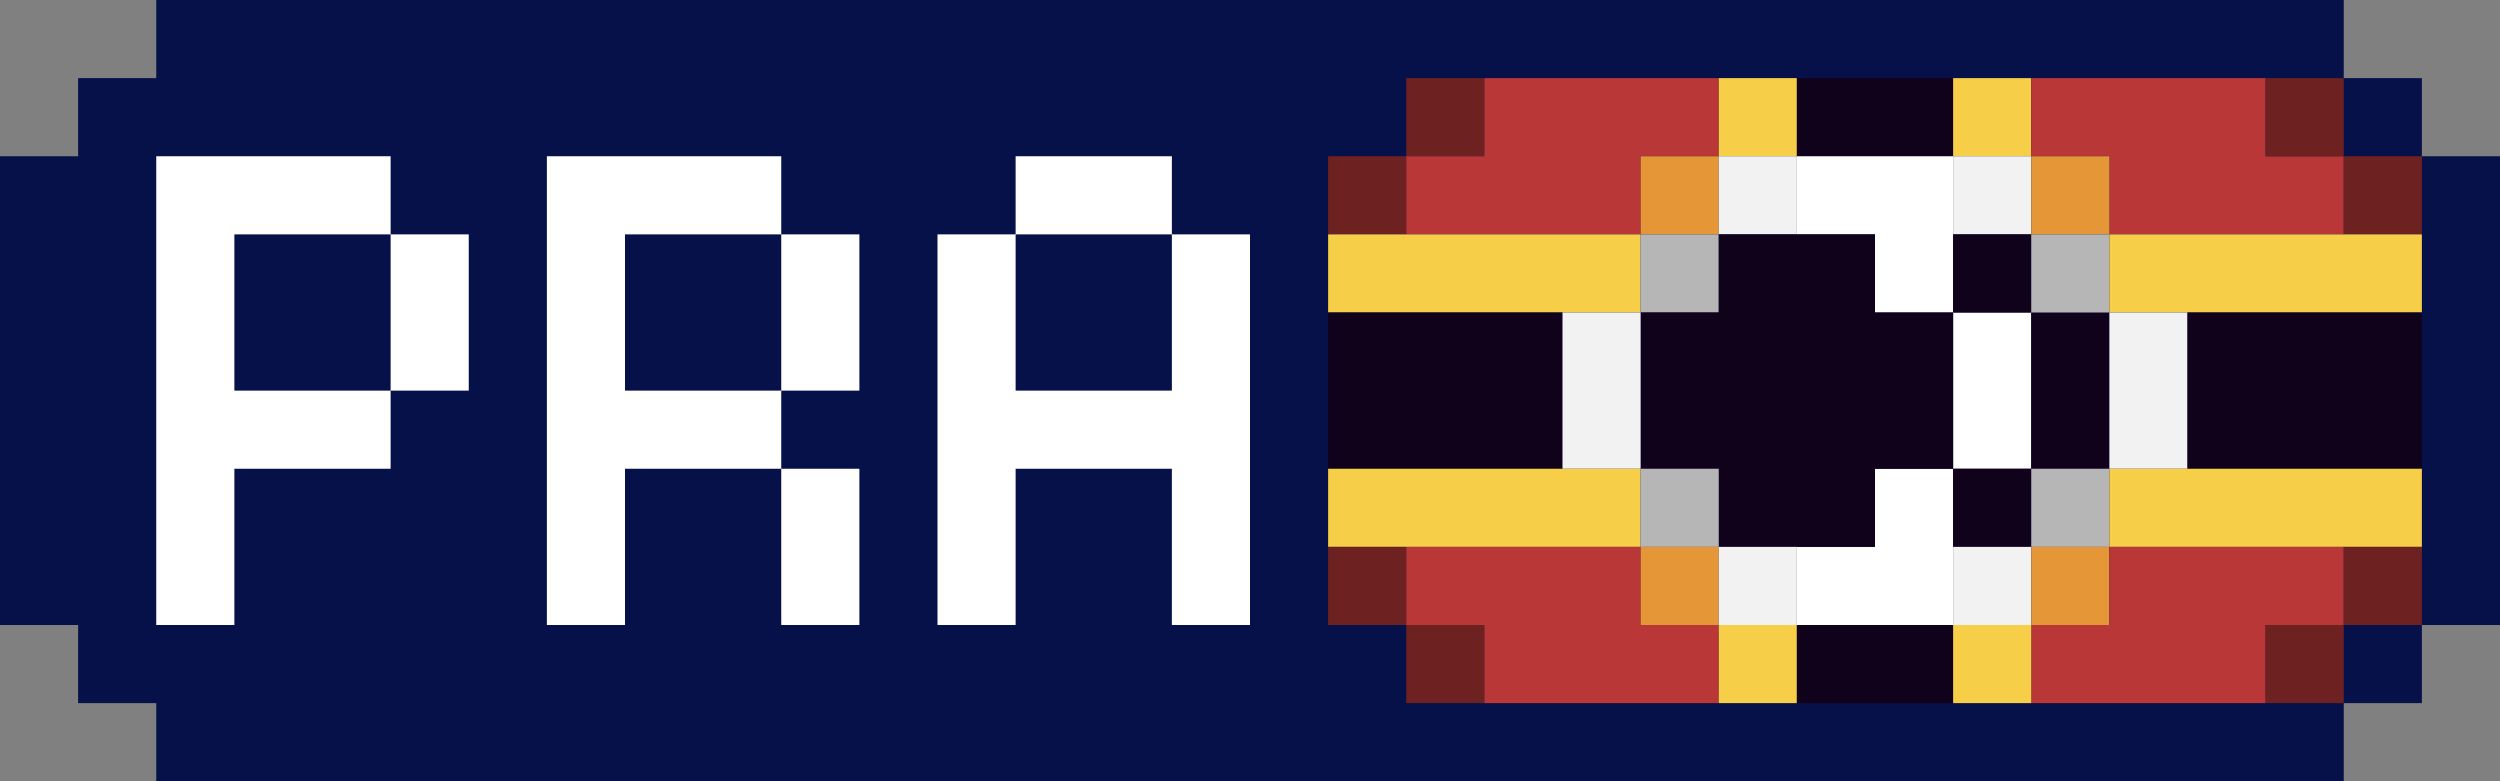 <?xml version="1.0" encoding="UTF-8" standalone="no"?>
<svg
   xmlns:dc="http://purl.org/dc/elements/1.1/"
   xmlns:cc="http://creativecommons.org/ns#"
   xmlns:rdf="http://www.w3.org/1999/02/22-rdf-syntax-ns#"
   xmlns:svg="http://www.w3.org/2000/svg"
   xmlns="http://www.w3.org/2000/svg"
   xmlns:sodipodi="http://sodipodi.sourceforge.net/DTD/sodipodi-0.dtd"
   xmlns:inkscape="http://www.inkscape.org/namespaces/inkscape"
   inkscape:version="1.0 (4035a4fb49, 2020-05-01)"
   sodipodi:docname="tajara.svg"
   id="svg86"
   version="1.1"
   height="100"
   width="320">
  <rect width="100%" height="100%" fill="#808080" stroke="none"/>
  <defs
     id="defs90" />
  <sodipodi:namedview
     inkscape:current-layer="svg86"
     inkscape:window-maximized="1"
     inkscape:window-y="-8"
     inkscape:window-x="-8"
     inkscape:cy="50"
     inkscape:cx="160"
     inkscape:zoom="3.278125"
     showgrid="false"
     id="namedview88"
     inkscape:window-height="705"
     inkscape:window-width="1366"
     inkscape:pageshadow="2"
     inkscape:pageopacity="0"
     guidetolerance="10"
     gridtolerance="10"
     objecttolerance="10"
     borderopacity="1"
     bordercolor="#666666"
     pagecolor="#ffffff" />
  <path
     id="path4"
     d="M20 0L20 10L10 10L10 20L0 20L0 80L10 80L10 90L20 90L20 100L300 100L300 90L310 90L310 80L320 80L320 20L310 20L310 10L300 10L300 0L20 0z"
     style="fill:#071149; stroke:none;" />
  <path
     id="path8"
     d="M180 10L180 20L170 20L170 30L180 30L180 20L190 20L190 10L180 10z"
     style="fill:#6e2121; stroke:none;" />
  <path
     id="path10"
     d="M190 10L190 20L180 20L180 30L210 30L210 20L220 20L220 10L190 10z"
     style="fill:#ba3737; stroke:none;" />
  <path
     id="path12"
     d="M220 10L220 20L230 20L230 10L220 10z"
     style="fill:#f6ce48; stroke:none;" />
  <path
     id="path14"
     d="M230 10L230 20L250 20L250 10L230 10z"
     style="fill:#0f021a; stroke:none;" />
  <path
     id="path16"
     d="M250 10L250 20L260 20L260 10L250 10z"
     style="fill:#f6ce48; stroke:none;" />
  <path
     id="path18"
     d="M260 10L260 20L270 20L270 30L300 30L300 20L290 20L290 10L260 10z"
     style="fill:#ba3737; stroke:none;" />
  <path
     id="path20"
     d="M290 10L290 20L300 20L300 10L290 10z"
     style="fill:#6e2121; stroke:none;" />
  <path
     id="path22"
     d="M20 20L20 80L30 80L30 60L50 60L50 50L60 50L60 30L50 30L50 20L20 20M70 20L70 80L80 80L80 60L100 60L100 80L110 80L110 60L100 60L100 50L110 50L110 30L100 30L100 20L70 20M130 20L130 30L120 30L120 80L130 80L130 60L150 60L150 80L160 80L160 30L150 30L150 20L130 20z"
     style="fill:#ffffff; stroke:none;" />
  <path
     id="path24"
     d="M210 20L210 30L220 30L220 20L210 20z"
     style="fill:#e59737; stroke:none;" />
  <path
     id="path26"
     d="M220 20L220 30L230 30L230 20L220 20z"
     style="fill:#f2f2f2; stroke:none;" />
  <path
     id="path28"
     d="M230 20L230 30L240 30L240 40L250 40L250 60L240 60L240 70L230 70L230 80L250 80L250 60L260 60L260 40L250 40L250 20L230 20z"
     style="fill:#ffffff; stroke:none;" />
  <path
     id="path30"
     d="M250 20L250 30L260 30L260 20L250 20z"
     style="fill:#f2f2f2; stroke:none;" />
  <path
     id="path32"
     d="M260 20L260 30L270 30L270 20L260 20z"
     style="fill:#e59737; stroke:none;" />
  <path
     id="path34"
     d="M300 20L300 30L310 30L310 20L300 20z"
     style="fill:#6e2121; stroke:none;" />
  <path
     id="path36"
     d="M30 30L30 50L50 50L50 30L30 30M80 30L80 50L100 50L100 30L80 30M130 30L130 50L150 50L150 30L130 30z"
     style="fill:#071149; stroke:none;" />
  <path
     id="path38"
     d="M170 30L170 40L210 40L210 30L170 30z"
     style="fill:#f6ce48; stroke:none;" />
  <path
     id="path40"
     d="M210 30L210 40L220 40L220 30L210 30z"
     style="fill:#b6b6b6; stroke:none;" />
  <path
     id="path42"
     d="M220 30L220 40L210 40L210 60L220 60L220 70L240 70L240 60L250 60L250 40L240 40L240 30L220 30M250 30L250 40L260 40L260 60L250 60L250 70L260 70L260 60L270 60L270 40L260 40L260 30L250 30z"
     style="fill:#0f021a; stroke:none;" />
  <path
     id="path44"
     d="M260 30L260 40L270 40L270 30L260 30z"
     style="fill:#b6b6b6; stroke:none;" />
  <path
     id="path46"
     d="M270 30L270 40L310 40L310 30L270 30z"
     style="fill:#f6ce48; stroke:none;" />
  <path
     id="path48"
     d="M170 40L170 60L200 60L200 40L170 40z"
     style="fill:#0f021a; stroke:none;" />
  <path
     id="path50"
     d="M200 40L200 60L210 60L210 40L200 40M270 40L270 60L280 60L280 40L270 40z"
     style="fill:#f2f2f2; stroke:none;" />
  <path
     id="path52"
     d="M280 40L280 60L310 60L310 40L280 40z"
     style="fill:#0f021a; stroke:none;" />
  <path
     id="path54"
     d="M170 60L170 70L210 70L210 60L170 60z"
     style="fill:#f6ce48; stroke:none;" />
  <path
     id="path56"
     d="M210 60L210 70L220 70L220 60L210 60M260 60L260 70L270 70L270 60L260 60z"
     style="fill:#b6b6b6; stroke:none;" />
  <path
     id="path58"
     d="M270 60L270 70L310 70L310 60L270 60z"
     style="fill:#f6ce48; stroke:none;" />
  <path
     id="path60"
     d="M170 70L170 80L180 80L180 90L190 90L190 80L180 80L180 70L170 70z"
     style="fill:#6e2121; stroke:none;" />
  <path
     id="path62"
     d="M180 70L180 80L190 80L190 90L220 90L220 80L210 80L210 70L180 70z"
     style="fill:#ba3737; stroke:none;" />
  <path
     id="path64"
     d="M210 70L210 80L220 80L220 70L210 70z"
     style="fill:#e59737; stroke:none;" />
  <path
     id="path66"
     d="M220 70L220 80L230 80L230 70L220 70M250 70L250 80L260 80L260 70L250 70z"
     style="fill:#f2f2f2; stroke:none;" />
  <path
     id="path68"
     d="M260 70L260 80L270 80L270 70L260 70z"
     style="fill:#e59737; stroke:none;" />
  <path
     id="path70"
     d="M270 70L270 80L260 80L260 90L290 90L290 80L300 80L300 70L270 70z"
     style="fill:#ba3737; stroke:none;" />
  <path
     id="path72"
     d="M300 70L300 80L310 80L310 70L300 70z"
     style="fill:#6e2121; stroke:none;" />
  <path
     id="path76"
     d="M220 80L220 90L230 90L230 80L220 80z"
     style="fill:#f6ce48; stroke:none;" />
  <path
     id="path78"
     d="M230 80L230 90L250 90L250 80L230 80z"
     style="fill:#0f021a; stroke:none;" />
  <path
     id="path80"
     d="M250 80L250 90L260 90L260 80L250 80z"
     style="fill:#f6ce48; stroke:none;" />
  <path
     id="path82"
     d="M290 80L290 90L300 90L300 80L290 80z"
     style="fill:#6e2121; stroke:none;" />
</svg>
